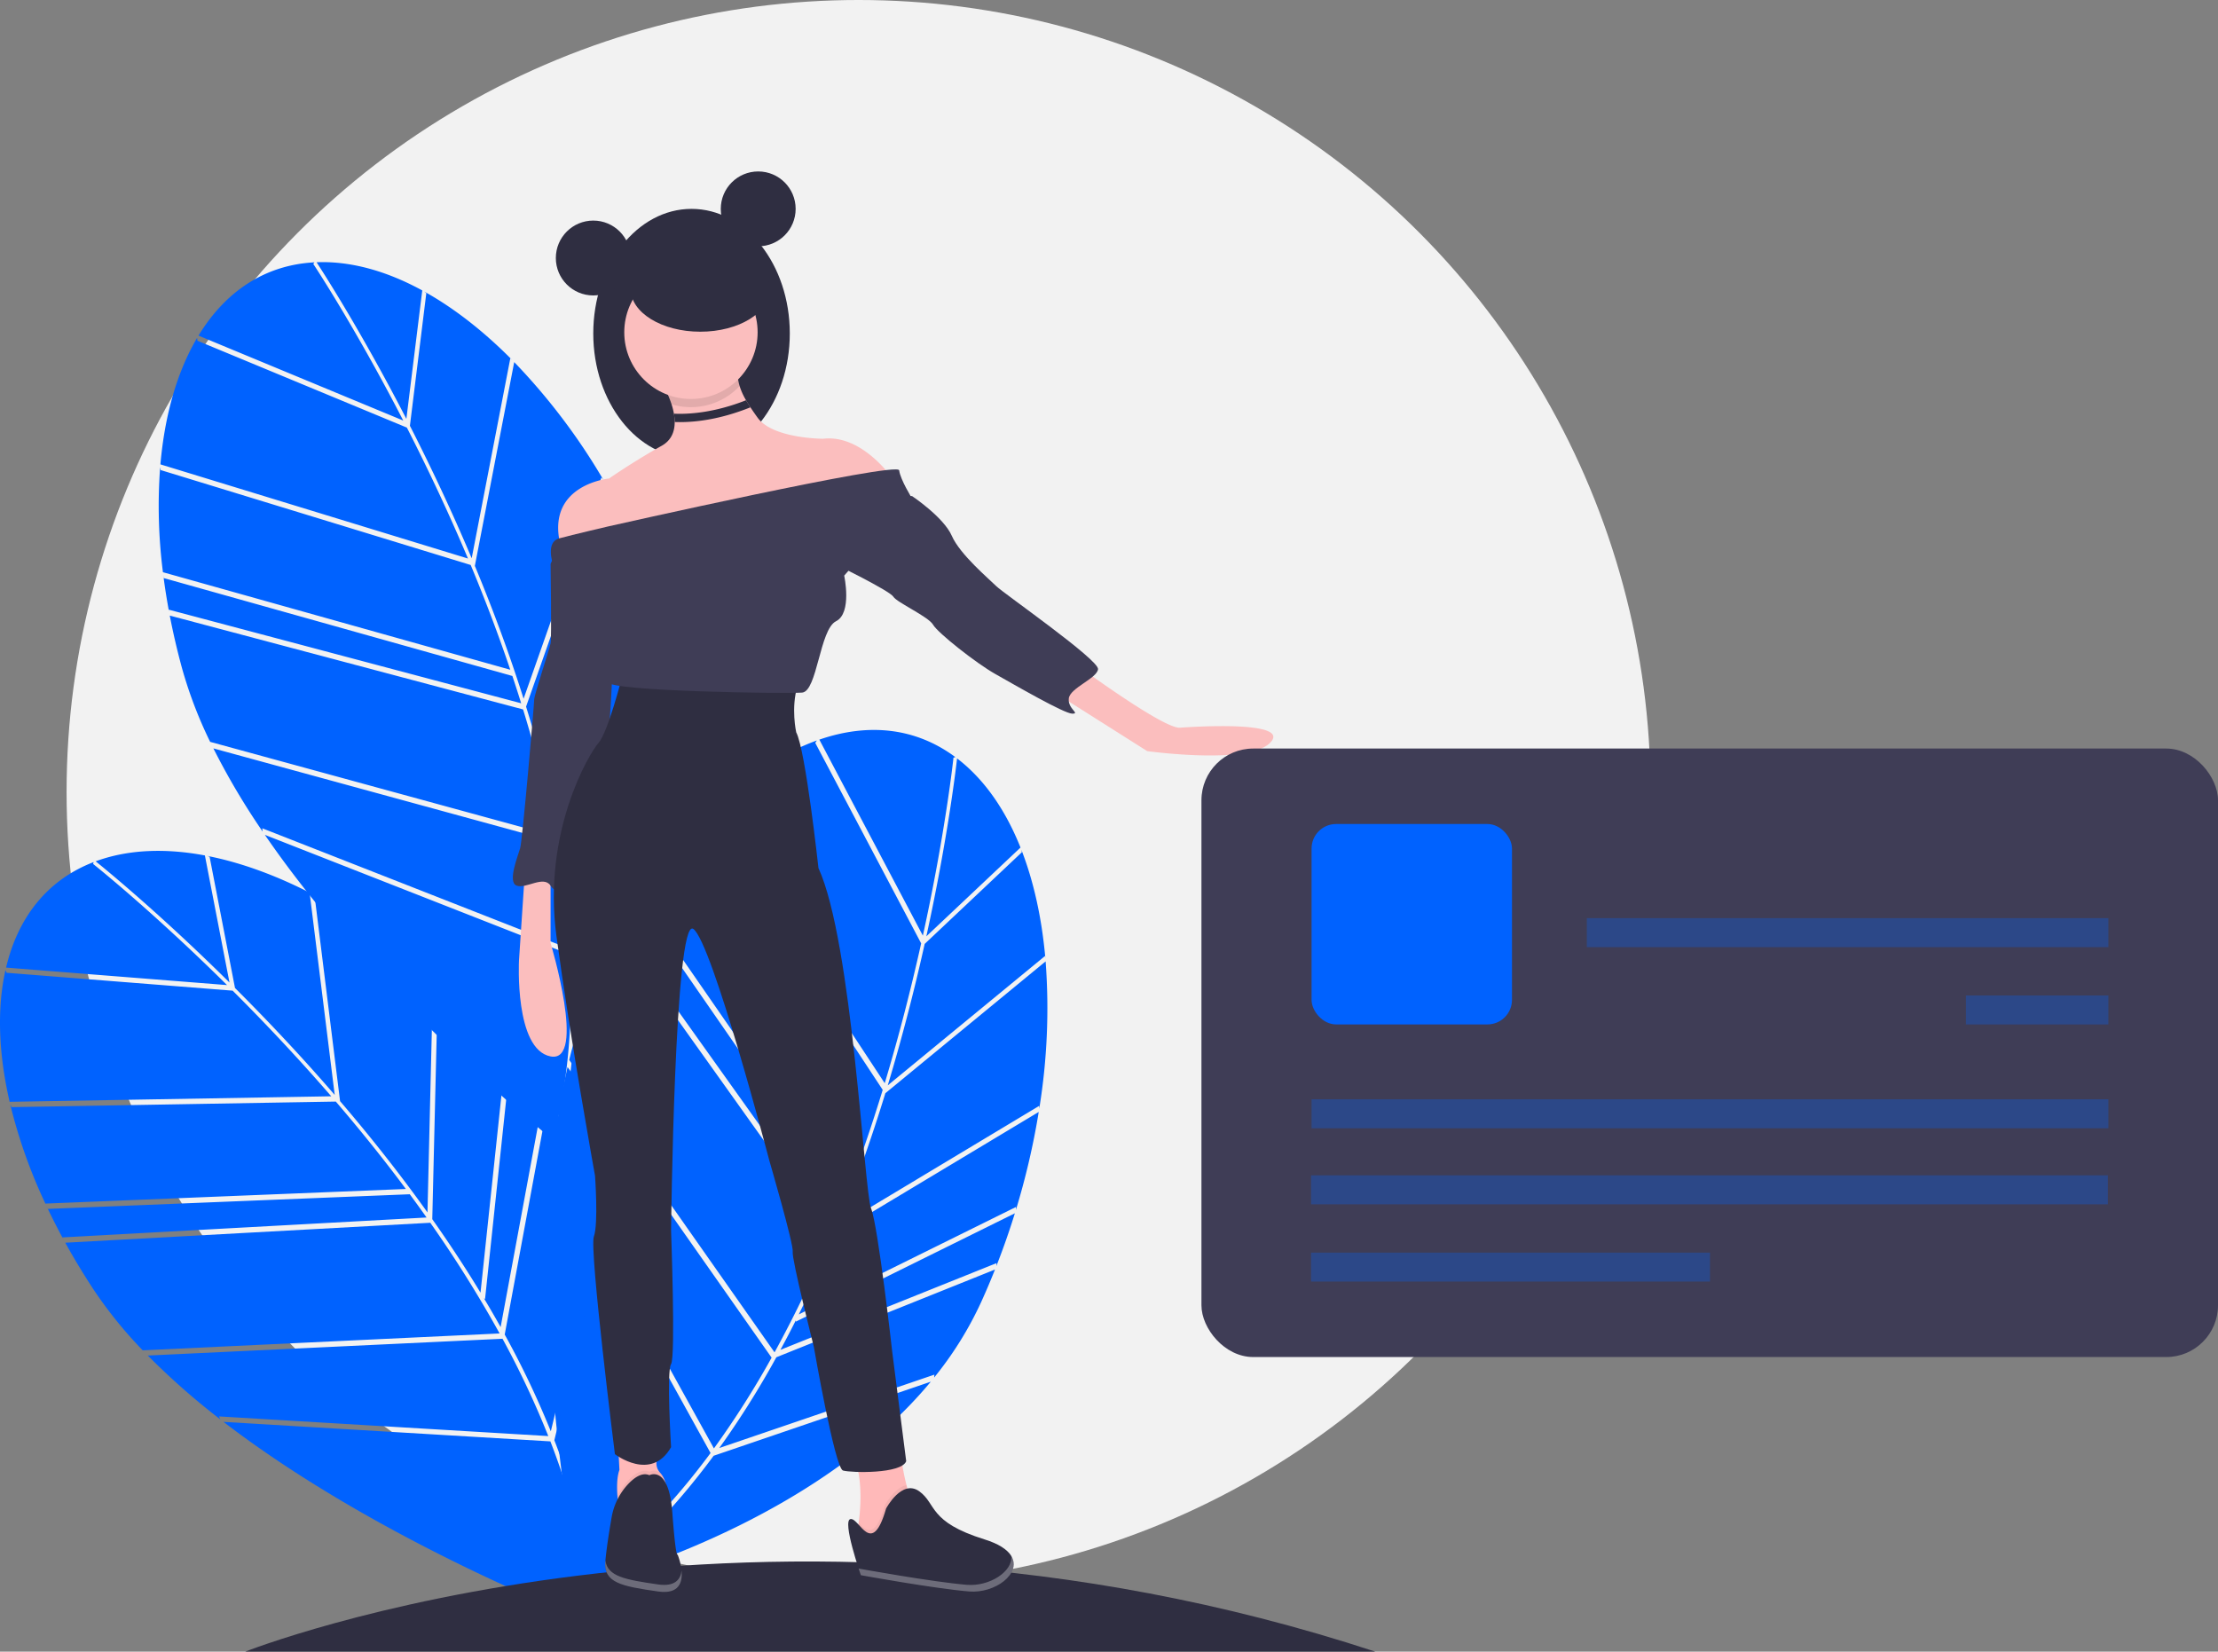 <svg data-name="Layer 1" xmlns="http://www.w3.org/2000/svg" width="918.573" height="684"><rect width="100%" height="100%" fill="#808080" stroke="none"/><circle cx="355.573" cy="328" r="328" fill="#f2f2f2"/><path d="m176.554 121.417-6.792 54.921c8.337 16.316 17.166 34.863 25.587 54.87l15.995-82.816.808.737c-11.694-11.831-23.994-21.463-36.42-28.374Zm-8.259 52.062 6.58-53.201c-13.978-7.63-28.098-11.798-41.676-11.723-.706.004-1.404.028-2.101.055 2.727 4.169 18.57 28.742 37.197 64.869Zm108.698 85.69.732.988q-3.645-11.087-8.037-21.722l-41.247 92.401-.352-.438q1.566 6.82 2.885 13.507Zm-27.93-61.403.78.88a258.753 258.753 0 0 0-36.883-48.686l-16.3 84.394q11.71 28.182 20.183 55.018ZM66.33 193.443a216.052 216.052 0 0 0 1.148 43.53l143.856 40.396c-5.211-15.42-10.82-30.012-16.401-43.391l-128.429-39.32Zm3.748 60.257-.196-1.217 145.96 38.77q-1.779-5.718-3.642-11.307L67.813 239.4l-.188-1.218q.971 7.631 2.453 15.517Zm198.289-17.569.756.94a309.002 309.002 0 0 0-18.597-37.27l-32.656 92.845q5.548 17.927 9.594 35.117ZM237.65 395.34c1.49 26.511-.44 51.001-5.79 73.196 11.34-16.231 55.498-83.96 55.488-154.187ZM88.372 309.935a298.926 298.926 0 0 0 20.388 34.432l-.137-1.34 127.176 49.894a371.63 371.63 0 0 0-5.573-44.188Zm78.631-135.763c-20.163-39.082-37.01-64.492-37.252-64.856l.465-.67c-20.607 1.079-36.938 12.153-48.013 30.352Zm64.631 173.188c.262 1.384.533 2.773.78 4.149a369.22 369.22 0 0 1 4.992 39.865l49.226-80.223.694.986a146.38 146.38 0 0 0-4.973-36.609q-1.916-7.03-4.15-13.914Zm-37.821-116.05c-8.34-19.773-17.072-38.099-25.313-54.223l-86.746-35.982-.11-1.192c-8.197 13.867-13.405 31.742-15.214 52.399Z" fill="#0062ff"/><path d="m235.943 395.276-126.246-49.528c45.299 66.024 114.843 122.669 119.287 126.258 6.593-24.505 8.408-50.532 6.959-76.73Zm-6.243-49.024.043-.081a501.537 501.537 0 0 0-13.116-52.37l-146.32-38.865q2.054 10.674 5.057 21.734a179.712 179.712 0 0 0 11.67 30.563Zm193.505 6.692-40.26 37.969c-3.986 17.883-9.015 37.8-15.29 58.58l65.14-53.583.152 1.083c-1.46-16.57-4.79-31.835-9.952-45.082Zm-39.567 34.83 39-36.778c-5.9-14.79-14.116-27.007-24.62-35.61a64.08 64.08 0 0 0-1.654-1.298c-.558 4.95-4.03 33.98-12.726 73.686Zm29.064 135.328-.066 1.227q4.263-10.864 7.665-21.856l-90.704 44.859.008-.562q-3.143 6.25-6.393 12.243Zm17.652-65.107.04 1.175a258.753 258.753 0 0 0 2.645-61.021l-66.381 54.603Q357.702 481.926 347.11 508ZM292.373 338.116a216.051 216.051 0 0 0-26.88 34.259l85.031 122.865c5.821-15.2 10.808-30.016 15.043-43.88l-73.836-112.197Zm-35.547 48.799.626-1.062 87.689 122.956q2.277-5.539 4.407-11.032l-85.346-123.319.632-1.057q-4.12 6.496-8.008 13.514Zm163.926 112.941-.017 1.206a309.003 309.003 0 0 0 9.448-40.567l-84.369 50.68q-7.161 17.346-15.01 33.166Zm-125.204 103.03c-15.761 21.368-32.867 39-51.144 52.682 19.086-5.27 96.294-29.268 141.079-83.363Z" fill="#0062ff"/><path d="M235.048 441.896a298.924 298.924 0 0 0-6.258 39.522l.749-1.119 66.127 119.543a371.63 371.63 0 0 0 23.892-37.588ZM382.2 387.484c9.399-42.96 12.63-73.276 12.676-73.71l.786-.22c-16.56-12.313-36.2-14.2-56.338-7.247Zm-60.682 174.61c-.681 1.234-1.36 2.476-2.047 3.693a369.22 369.22 0 0 1-21.581 33.888l89.081-30.39-.094 1.202a146.38 146.38 0 0 0 19.519-31.367q3.009-6.637 5.678-13.364Zm44.888-113.502c6.189-20.549 11.152-40.233 15.088-57.908l-43.86-83.04.676-.989c-15.158 5.452-30.57 15.898-45.139 30.653Zm-72.132 153.155L228.631 483.08c-7.223 79.743 10.21 167.727 11.344 173.325 20.708-14.668 38.706-33.557 54.3-54.658Zm26.46-41.74.086-.034a501.54 501.54 0 0 0 23.3-48.7l-87.905-123.26q-5.226 9.532-9.968 19.965a179.711 179.711 0 0 0-10.505 30.984ZM86.807 354.835l10.517 54.331c12.971 12.94 27.102 27.85 41.294 44.274l-10.387-83.704.997.451c-14.778-7.638-29.454-12.996-43.407-15.728Zm8.237 52.065-10.187-52.629c-15.65-2.935-30.368-2.535-43.257 1.733-.67.222-1.327.46-1.982.702 3.883 3.121 26.545 21.594 55.426 50.195Zm129.863 47.896 1.001.713q-6.894-9.417-14.358-18.174L200.884 537.96l-.47-.308q3.597 6.002 6.918 11.954Zm-45.542-49.763 1.013.596a258.753 258.753 0 0 0-50.125-34.901l10.584 85.3q19.848 23.181 36.2 46.085ZM4.244 457.403a216.052 216.052 0 0 0 14.547 41.045l149.297-6.049c-9.722-13.054-19.567-25.197-29.01-36.196L4.785 458.506Zm22.189 56.149-.563-1.097 150.797-8.245q-3.46-4.888-6.959-9.628L19.86 500.653l-.555-1.1q3.282 6.957 7.128 13.999Zm183.149-77.999 1.009.66a309.002 309.002 0 0 0-29.207-29.697l-2.358 98.392q10.818 15.335 19.979 30.433Z" fill="#0062ff"/><path d="M229.58 596.46c9.611 24.752 15.346 48.639 17.119 71.4 5.767-18.94 26.828-97.001 5.111-163.787ZM61.214 561.379a298.926 298.926 0 0 0 30.032 26.443l-.544-1.231 136.37 8.14a371.63 371.63 0 0 0-18.959-40.302ZM94.03 407.96c-31.255-30.937-55.131-49.895-55.474-50.166l.235-.781c-19.265 7.395-31.372 22.975-36.28 43.706Zm114.998 144.728c.677 1.236 1.364 2.473 2.023 3.706a369.22 369.22 0 0 1 17.071 36.37l22.02-91.511.964.723a146.38 146.38 0 0 0-16.045-33.278q-3.996-6.095-8.249-11.95Zm-71.839-98.675c-14.043-16.228-28.012-30.958-40.834-43.744l-93.62-7.408-.472-1.1c-3.51 15.722-2.938 34.332 1.727 54.536Z" fill="#0062ff"/><path d="m227.937 596.927-135.373-8.081c63.489 48.79 147.136 81.164 152.471 83.204-1.304-25.343-7.623-50.657-17.098-75.123Zm-21.091-44.694.017-.09A501.54 501.54 0 0 0 178.2 506.39l-151.168 8.265q5.253 9.517 11.527 19.107a179.712 179.712 0 0 0 20.546 25.46Z" fill="#0062ff"/><path d="M101.573 684s212-84 468 0" fill="#2f2e41"/><path d="M255.704 619.553a66.756 66.756 0 0 0 .832 6.706s18.243 12.405 19.703-1.46c.948-9.034-1.197-13.113-2.817-14.857l-.026-.028a5.618 5.618 0 0 1-1.536-3.805v-16.337l-16.054 5.108.73 13.865c-1.08 2.883-1.095 7.188-.832 10.808Z" fill="#ffb9b9"/><path d="M255.704 619.553a66.756 66.756 0 0 0 .832 6.706s18.243 12.405 19.703-1.46c.948-9.034-1.197-13.113-2.817-14.857a4.359 4.359 0 0 0-4.48-.467c-2.92-1.299-6.13.869-8.787 3.67a25.797 25.797 0 0 0-4.451 6.408Z" opacity=".05"/><path d="M268.941 610.935s8.027-4.379 9.487 15.324 2.189 17.514 2.189 17.514 7.297 17.513-8.027 15.324-22.622-3.649-21.892-12.406c.44-5.278 1.675-12.941 2.587-18.198a26.758 26.758 0 0 1 6.867-13.89c2.663-2.804 5.87-4.966 8.79-3.668Z" fill="#2f2e41"/><path d="m354.67 635.982 8.366 4.035s26.136 4.012 17.846-10.871a60.393 60.393 0 0 1-5.45-14.08 93.794 93.794 0 0 1-2.895-20.88l-22.111 3.084c7.21 9.602 6.297 25.18 5.18 33.337-.45 3.288-.936 5.375-.936 5.375Z" fill="#ffb9b9"/><path d="m354.67 635.982 8.366 4.035s26.136 4.012 17.846-10.871a60.393 60.393 0 0 1-5.45-14.08c-5.078.976-8.941 8.285-8.941 8.285-4.095 14.215-7.778 10.662-10.884 7.256-.452 3.288-.937 5.375-.937 5.375Z" opacity=".05"/><path d="M366.972 624.729s6.517-12.325 13.746-7.12 3.642 12.641 27.055 19.923 7.94 22.735-6.386 21.554-44.868-6.745-44.868-6.745-7.94-22.734-4.255-23.249 8.771 16.261 14.708-4.363Z" fill="#2f2e41"/><path d="M400.425 656.33c9.3.767 19.08-5.477 18.393-11.945 4.445 7.304-6.806 15.577-17.43 14.701-14.326-1.18-44.869-6.745-44.869-6.745s-.374-1.07-.92-2.748c.889.162 30.715 5.575 44.826 6.738Zm-149.689-10.058c.841 6.564 8.123 7.944 21.854 9.906 6.983.998 9.262-2.098 9.682-5.762.456 4.693-.876 9.939-9.682 8.68-15.324-2.188-22.622-3.648-21.892-12.405.011-.136.025-.28.038-.42Z" fill="#fff" opacity=".3"/><path d="m217.357 361.44-2.422 36.336s-1.938 36.82 13.08 39.726 0-46.993 0-46.993v-32.944Z" fill="#fbbebe"/><path d="m229.954 229.18-1.938 4.36s.484 30.522 0 32.944-6.783 21.317-6.783 23.255-4.845 58.136-5.814 61.527-5.329 14.05-1.453 15.503 11.143-4.36 14.05 0 5.329 0 5.329-1.453.969-29.068 6.782-36.82 11.143-25.192 12.112-28.584 2.423-52.322 2.907-53.291-1.938-14.05-1.938-14.05Z" fill="#3f3d56"/><path d="M257.568 280.534s-5.813 22.77-9.69 27.13-23.254 36.82-17.44 79.938 15.988 99.316 15.988 99.316 1.453 19.864-.485 25.193 8.72 90.111 8.72 90.111 15.02 11.628 23.255-2.907c0 0-1.938-31.49 0-34.397s0-55.23 0-55.23 1.454-130.322 9.205-124.993 31.49 95.925 31.49 95.925 10.175 34.882 9.69 37.789 8.72 39.242 8.72 39.242 8.721 50.385 12.112 51.354 24.224 1.453 26.162-3.876l-5.814-45.54s-5.814-51.839-8.72-59.106-7.752-110.459-21.802-140.98c0 0-5.329-48.932-9.205-56.2 0 0-2.273-9.983.532-19.303 0 0-67.388.41-72.718-3.466Z" fill="#2f2e41"/><ellipse cx="286.394" cy="138.099" rx="40.696" ry="51.596" fill="#2f2e41"/><path d="m369.966 198.658-6.299 13.565-74.608 21.801s-51.838 15.019-57.168-9.205 20.348-26.645 20.348-26.645 9.69-6.783 21.801-13.566c4.05-2.272 5.392-5.949 5.383-9.84a20.36 20.36 0 0 0-.325-3.449 29.19 29.19 0 0 0-.969-3.885 44.53 44.53 0 0 0-4.089-8.987s31.975-12.596 31.49-5.814a19.282 19.282 0 0 0 .776 7.248 28.53 28.53 0 0 0 2.66 5.877 63.403 63.403 0 0 0 1.821 2.93 113.255 113.255 0 0 0 2.98 4.293c6.298 8.72 27.13 8.72 27.13 8.72 16.472-1.937 29.069 16.957 29.069 16.957Zm77.03 77.515s34.882 25.677 41.665 25.193 46.51-2.907 37.304 6.298-50.87 3.391-50.87 3.391l-38.272-24.223Z" fill="#fbbebe"/><path d="M306.306 159.881a27.633 27.633 0 0 1-28.177 7.553 44.53 44.53 0 0 0-4.089-8.987s31.975-12.596 31.49-5.814a19.282 19.282 0 0 0 .776 7.248Z" opacity=".1"/><circle cx="286.152" cy="137.615" r="27.615" fill="#fbbebe"/><path d="M251.755 218.037s120.148-27.13 120.633-23.255 5.33 11.628 5.33 11.628l-28.1 31.975s3.391 15.503-3.392 18.894-7.751 29.068-14.05 29.553-79.937-.485-80.421-4.36 1.938-6.299 0-7.268-4.845-.968-2.423-5.813 2.423-25.193 2.423-25.193l-22.77-10.658s-3.123-9.028 2.556-10.57 20.214-4.933 20.214-4.933Z" fill="#3f3d56"/><path d="M373.357 205.44h4.36s13.08 8.721 16.472 16.473 15.503 17.925 18.41 20.832 42.633 30.522 42.149 34.397-11.627 7.752-12.112 12.112 4.845 6.298 1.454 6.298-24.224-12.112-31.975-16.472-23.74-16.956-25.677-20.348-15.019-9.205-16.472-11.627-24.224-13.565-24.224-13.565Z" fill="#3f3d56"/><circle cx="245.699" cy="106.851" r="15.503" fill="#2f2e41"/><circle cx="314.009" cy="86.503" r="15.503" fill="#2f2e41"/><ellipse cx="290.028" cy="119.689" rx="28.826" ry="17.683" fill="#2f2e41"/><path d="M308.966 165.758c-13.284 5.227-23.783 5.847-29.868 5.561a20.363 20.363 0 0 1 .325 3.45c.707.029 1.468.043 2.277.043 6.72 0 16.758-1.167 29.087-6.123Z" fill="#2f2e41"/><rect x="497.573" y="310" width="421" height="252" rx="21.433" fill="#3f3d56"/><path fill="#0062ff" opacity=".3" d="M542.966 486.75h330v12h-330zm.214-31.5h330v12h-330zm271-43h59v12h-59zm-157-32h216v12h-216zm-114.214 138.5h165.213v12H542.966z"/><rect x="543.18" y="341.25" width="83" height="83" rx="10.165" fill="#0062ff"/></svg>